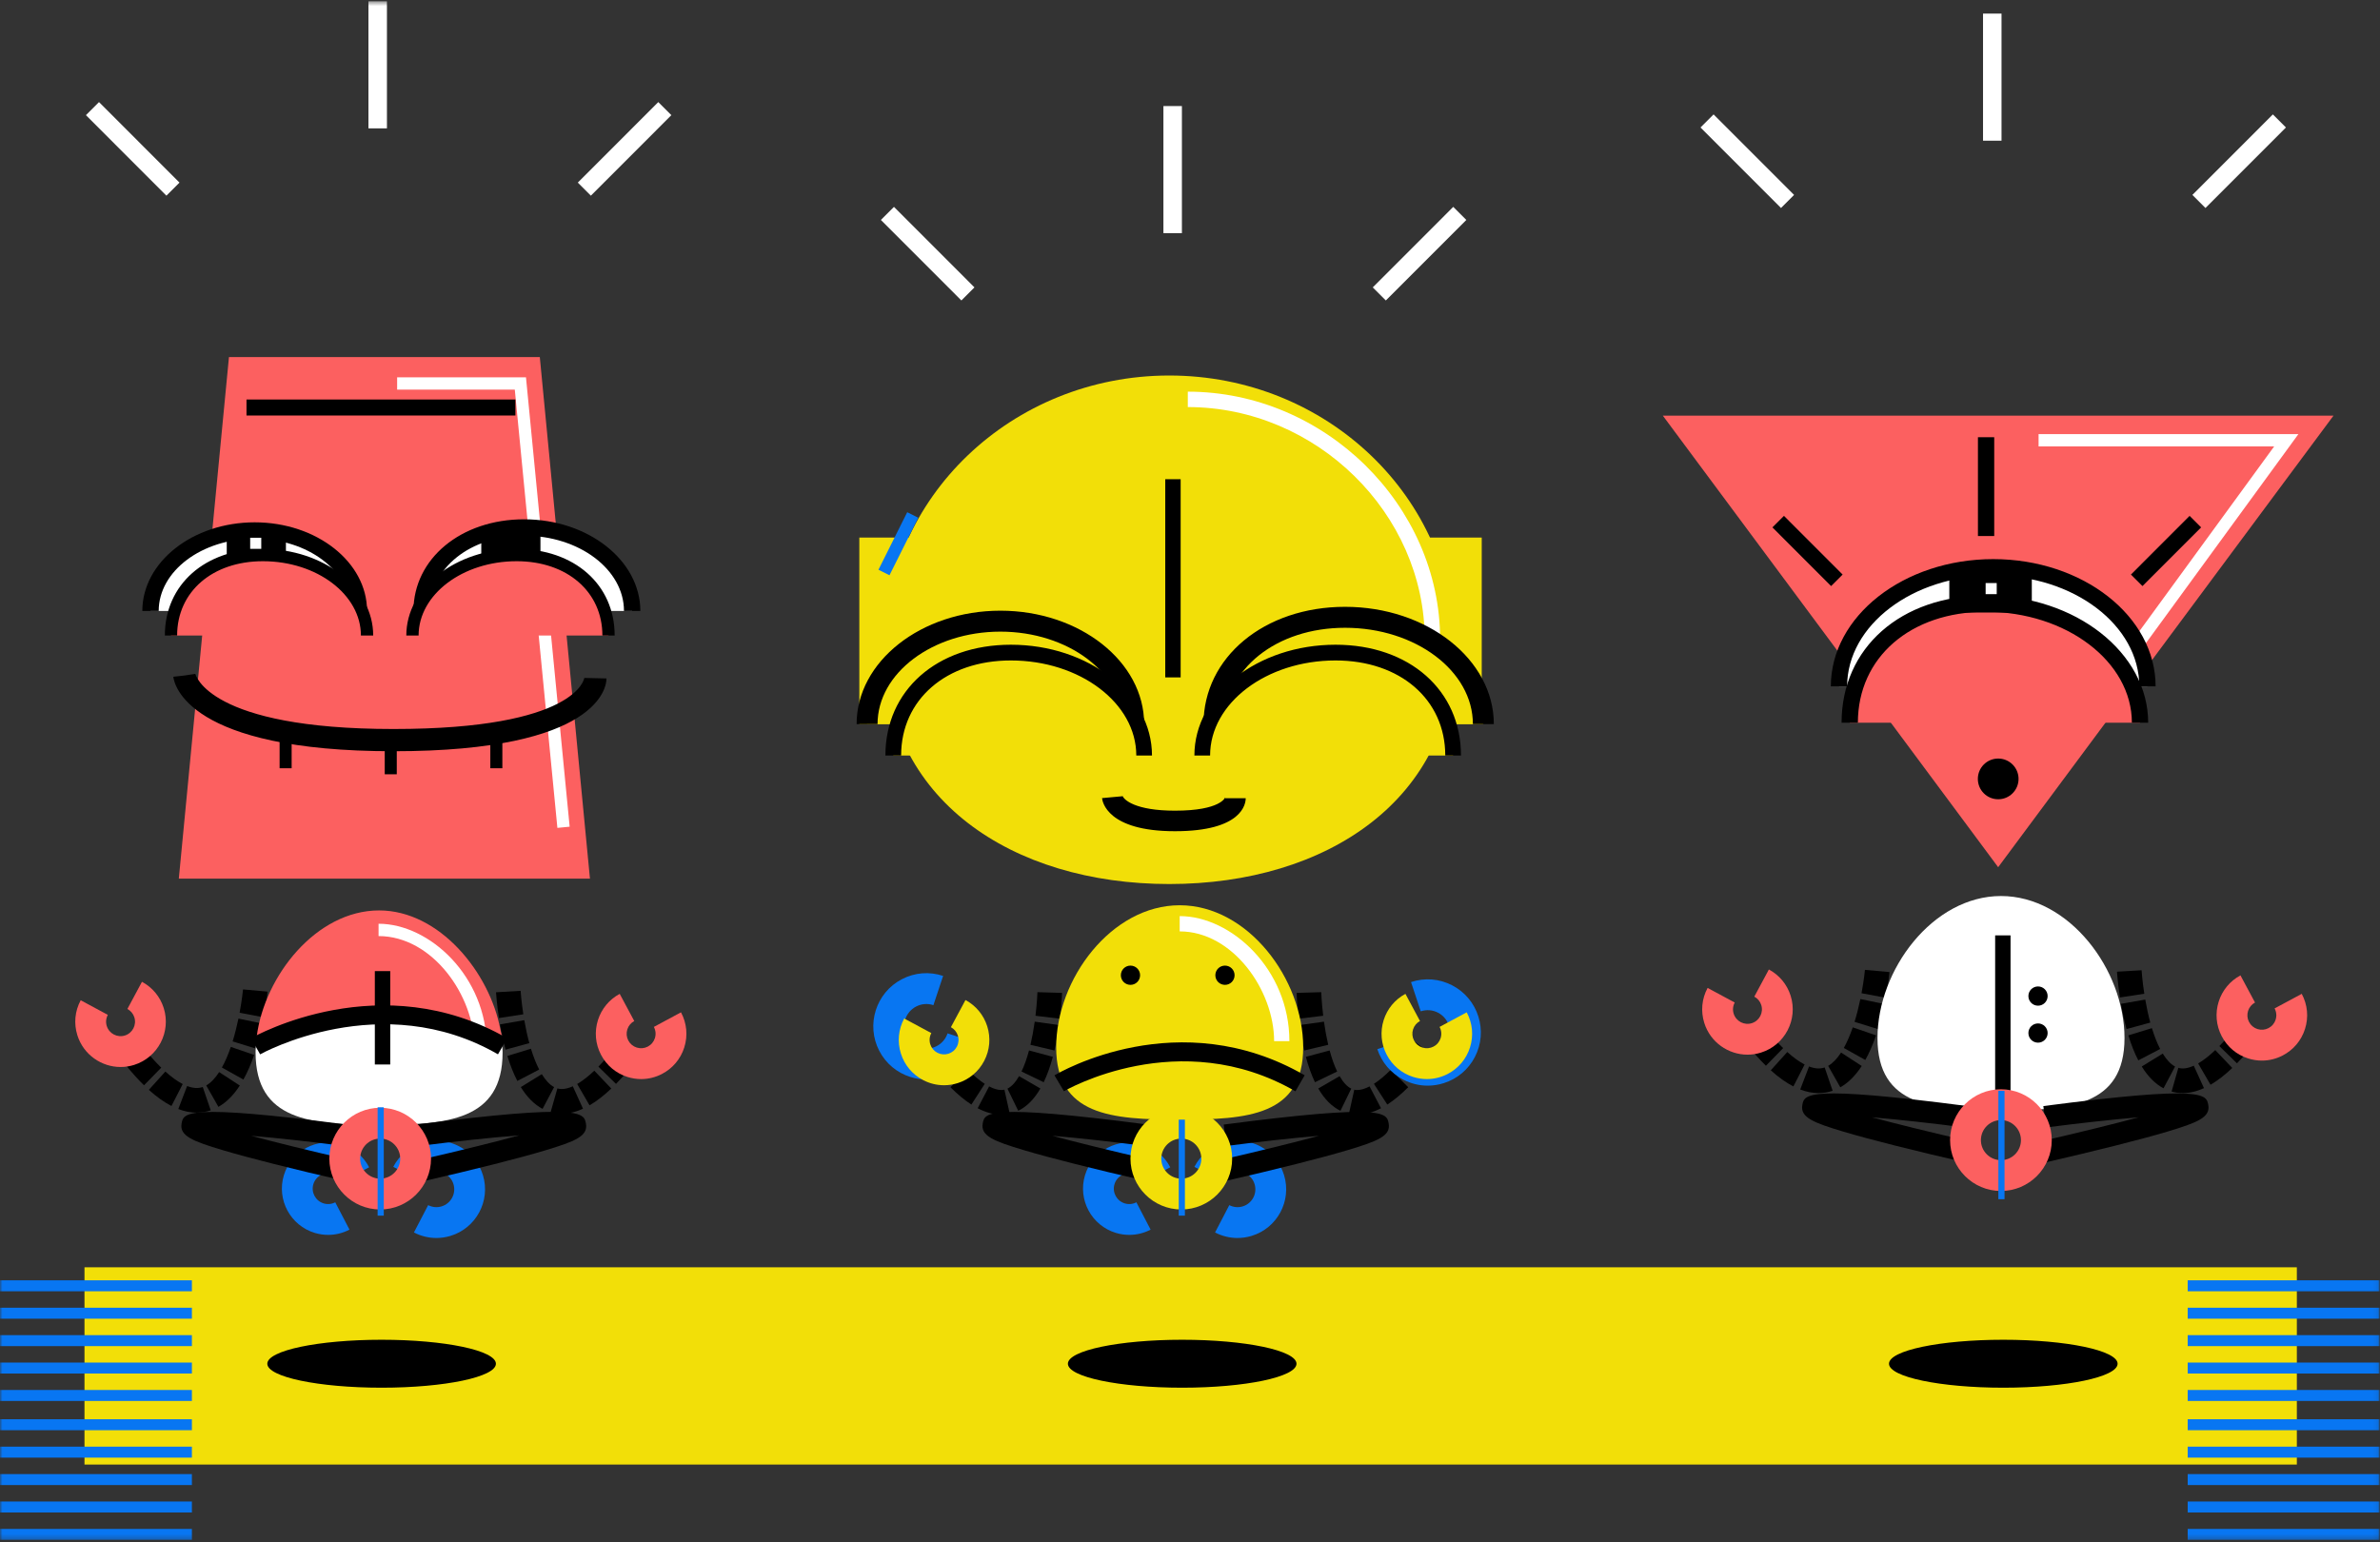 <?xml version="1.0" encoding="UTF-8" standalone="no"?>
<svg width="486px" height="315px" viewBox="0 0 486 315" version="1.1" xmlns="http://www.w3.org/2000/svg" xmlns:xlink="http://www.w3.org/1999/xlink">
    <rect x="0" y="0" width="486" height="315" fill="#333333" stroke="none"/>
    <!-- Generator: Sketch 40 (33762) - http://www.bohemiancoding.com/sketch -->
    <title>Page 1</title>
    <desc>Created with Sketch.</desc>
    <defs>
        <polygon id="path-1" points="0 314.741 485.918 314.741 485.918 0.501 0 0.501"></polygon>
    </defs>
    <g id="Page-1" stroke="none" stroke-width="1" fill="none" fill-rule="evenodd">
        <g id="Artboard" transform="translate(-113, -562)">
            <g id="Page-1" transform="translate(113, 561)">
                <polygon id="Fill-1" fill="#F2DF08" points="17.254 300.111 469.019 300.111 469.019 259.824 17.254 259.824"></polygon>
                <g id="Group-129" transform="translate(0, 0.758)">
                    <path d="M53.874,208.011 L48.926,207.083 C49.441,204.341 49.626,202.333 49.627,202.313 L54.64,202.764 C54.633,202.854 54.435,205.016 53.874,208.011 L53.874,208.011 Z M52.315,214.417 L47.504,212.931 C47.948,211.495 48.347,209.928 48.692,208.272 L53.62,209.297 C53.243,211.108 52.804,212.831 52.315,214.417 L52.315,214.417 Z M25.024,216.934 C24.689,216.506 24.349,216.062 24.006,215.602 L28.034,212.583 C28.356,213.014 28.673,213.429 28.987,213.83 L25.024,216.934 L25.024,216.934 Z M49.709,220.719 L45.312,218.266 C45.971,217.084 46.585,215.668 47.138,214.055 L51.899,215.689 C51.25,217.584 50.513,219.276 49.709,220.719 L49.709,220.719 Z M29.408,221.896 C28.252,220.765 27.052,219.441 25.841,217.956 L29.74,214.772 C30.831,216.111 31.904,217.295 32.925,218.294 L29.408,221.896 L29.408,221.896 Z M35.013,226.12 C33.523,225.354 31.97,224.246 30.396,222.826 L33.767,219.087 C35.018,220.215 36.21,221.074 37.311,221.639 L35.013,226.12 L35.013,226.12 Z M44.602,226.301 L42.114,221.922 C43.029,221.403 43.916,220.487 44.752,219.2 L48.971,221.944 C47.694,223.913 46.223,225.379 44.602,226.301 L44.602,226.301 Z M40.176,227.483 C38.954,227.483 37.687,227.235 36.41,226.745 L38.209,222.043 C39.409,222.503 40.451,222.572 41.404,222.244 L43.034,227.01 C42.117,227.322 41.157,227.482 40.176,227.483 L40.176,227.483 Z" id="Fill-2" fill="#000000"></path>
                    <path d="M101.888,208.16 C101.428,205.157 101.294,202.989 101.289,202.899 L106.314,202.599 C106.315,202.619 106.44,204.64 106.863,207.396 L101.888,208.16 Z M103.235,214.613 C102.803,213.025 102.421,211.289 102.101,209.456 L107.06,208.591 C107.352,210.27 107.7,211.851 108.092,213.288 L103.235,214.613 Z M130.074,216.603 L126.081,213.538 L126.644,212.794 L130.674,215.812 L130.074,216.603 Z M105.641,221.008 C104.883,219.552 104.199,217.834 103.607,215.9 L108.42,214.426 C108.923,216.066 109.489,217.498 110.105,218.68 L105.641,221.008 Z M125.789,221.608 L122.191,218.088 C123.197,217.06 124.254,215.85 125.335,214.493 L129.272,217.631 C128.085,219.121 126.914,220.459 125.789,221.608 L125.789,221.608 Z M120.389,225.987 L117.86,221.632 C118.945,221.001 120.121,220.086 121.358,218.909 L124.828,222.558 C123.306,224.005 121.813,225.159 120.389,225.987 L120.389,225.987 Z M110.794,226.712 C109.114,225.821 107.619,224.324 106.351,222.262 L110.637,219.622 C111.43,220.91 112.275,221.798 113.151,222.263 L110.794,226.712 Z M114.713,227.693 C113.94,227.693 113.174,227.587 112.439,227.377 L113.819,222.534 C114.109,222.617 114.402,222.657 114.715,222.657 L114.72,222.657 C115.394,222.657 116.15,222.468 116.969,222.096 L119.052,226.681 C117.573,227.353 116.117,227.693 114.723,227.693 L114.713,227.693 Z" id="Fill-4" fill="#000000"></path>
                    <path d="M102.181,210.511 C99.985,198.815 89.739,186.182 77.41,186.182 C64.58,186.182 54.009,199.554 52.42,211.957 C68.077,208.169 86.85,207.418 102.588,212.091 C103.287,212.298 102.629,213.035 102.181,210.511" id="Fill-6" fill="#FC6060"></path>
                    <path d="M52.42,211.958 C52.284,213.019 52.19,214.093 52.19,215.191 C52.19,229.126 63.481,229.963 77.41,229.963 C91.34,229.963 102.631,229.126 102.631,215.191 C102.631,213.589 102.465,213.215 102.181,211.697 C85.794,206.092 68.772,208.001 52.42,211.958" id="Fill-8" fill="#FFFFFF"></path>
                    <path d="M99.404,214.134 L96.887,214.134 C96.887,203.63 88.332,191.42 77.304,191.42 L77.304,188.902 C87.736,188.902 99.404,199.692 99.404,214.134" id="Fill-10" fill="#FFFFFF"></path>
                    <mask id="mask-2" fill="white">
                        <use xlink:href="#path-1"></use>
                    </mask>
                    <g id="Clip-13"></g>
                    <polygon id="Fill-12" fill="#F2DF08" mask="url(#mask-2)" points="284.955 148.115 302.573 148.115 302.573 110.031 284.955 110.031"></polygon>
                    <path d="M297.018,132.685 C297.018,163.475 270.942,180.791 238.776,180.791 C206.611,180.791 180.535,163.475 180.535,132.685 C180.535,101.895 206.611,76.934 238.776,76.934 C270.942,76.934 297.018,101.895 297.018,132.685" id="Fill-14" fill="#F2DF08" mask="url(#mask-2)"></path>
                    <path d="M294.079,130.882 L290.933,130.882 C290.933,105.133 268.778,83.379 242.552,83.379 L242.552,80.232 C270.482,80.232 294.079,103.427 294.079,130.882" id="Fill-15" fill="#FFFFFF" mask="url(#mask-2)"></path>
                    <polygon id="Fill-16" fill="#F2DF08" mask="url(#mask-2)" points="175.475 148.115 193.092 148.115 193.092 110.031 175.475 110.031"></polygon>
                    <polygon id="Fill-17" fill="#FC6060" mask="url(#mask-2)" points="120.468 179.681 36.516 179.681 46.755 73.166 110.229 73.166"></polygon>
                    <polygon id="Fill-18" fill="#FFFFFF" mask="url(#mask-2)" points="113.82 169.324 105.122 79.815 81.095 79.815 81.095 77.297 107.405 77.297 116.324 169.081"></polygon>
                    <path d="M385.072,204.019 L380.124,203.091 C380.639,200.349 380.824,198.341 380.825,198.32 L385.839,198.772 C385.831,198.862 385.634,201.023 385.072,204.019 L385.072,204.019 Z M383.511,210.427 L378.702,208.936 C379.146,207.505 379.545,205.937 379.89,204.28 L384.818,205.304 C384.442,207.118 384.001,208.842 383.511,210.427 L383.511,210.427 Z M356.224,212.942 C355.888,212.515 355.548,212.071 355.204,211.61 L359.232,208.591 C359.554,209.022 359.872,209.435 360.184,209.835 L356.224,212.942 Z M380.903,216.725 L376.509,214.272 C377.166,213.093 377.781,211.677 378.335,210.062 L383.097,211.698 C382.443,213.594 381.706,215.286 380.903,216.725 L380.903,216.725 Z M360.605,217.902 C359.451,216.773 358.252,215.449 357.04,213.964 L360.937,210.779 C362.031,212.119 363.103,213.303 364.125,214.302 L360.605,217.902 Z M366.211,222.127 C364.723,221.363 363.171,220.255 361.596,218.835 L364.964,215.095 C366.218,216.223 367.409,217.082 368.509,217.647 L366.211,222.127 Z M375.798,222.308 L373.313,217.929 C374.227,217.409 375.115,216.494 375.95,215.207 L380.17,217.95 C378.891,219.921 377.42,221.386 375.798,222.308 L375.798,222.308 Z M371.371,223.491 C370.151,223.491 368.884,223.243 367.607,222.753 L369.406,218.051 C370.604,218.509 371.643,218.581 372.602,218.252 L374.231,223.018 C373.311,223.331 372.35,223.491 371.371,223.491 L371.371,223.491 Z" id="Fill-19" fill="#000000" mask="url(#mask-2)"></path>
                    <path d="M432.893,203.958 C432.432,200.955 432.299,198.787 432.294,198.697 L437.318,198.397 C437.32,198.417 437.444,200.438 437.867,203.194 L432.893,203.958 Z M434.239,210.411 C433.807,208.822 433.425,207.086 433.105,205.253 L438.065,204.388 C438.357,206.068 438.704,207.649 439.096,209.085 L434.239,210.411 Z M461.078,212.4 L457.085,209.336 L457.646,208.592 L461.677,211.61 L461.078,212.4 Z M436.645,216.805 C435.888,215.35 435.203,213.632 434.612,211.698 L439.424,210.224 C439.927,211.864 440.493,213.295 441.109,214.478 L436.645,216.805 Z M456.792,217.406 L453.194,213.886 C454.2,212.857 455.257,211.647 456.338,210.29 L460.275,213.429 C459.087,214.918 457.917,216.257 456.792,217.406 L456.792,217.406 Z M451.394,221.785 L448.864,217.43 C449.949,216.799 451.125,215.884 452.362,214.707 L455.832,218.355 C454.31,219.803 452.817,220.956 451.394,221.785 L451.394,221.785 Z M441.794,222.51 C440.114,221.618 438.621,220.12 437.352,218.059 L441.638,215.419 C442.431,216.707 443.277,217.596 444.154,218.062 L441.794,222.51 Z M445.726,223.491 C444.948,223.491 444.18,223.385 443.444,223.176 L444.821,218.331 C445.733,218.591 446.766,218.442 447.971,217.893 L450.056,222.478 C448.577,223.151 447.121,223.491 445.726,223.491 L445.726,223.491 Z" id="Fill-20" fill="#000000" mask="url(#mask-2)"></path>
                    <path d="M433.829,212.248 C433.829,226.183 422.537,227.02 408.608,227.02 C394.679,227.02 383.387,226.183 383.387,212.248 C383.387,198.312 394.679,183.239 408.608,183.239 C422.537,183.239 433.829,198.312 433.829,212.248" id="Fill-21" fill="#FFFFFF" mask="url(#mask-2)"></path>
                    <polygon id="Fill-22" fill="#FC6060" mask="url(#mask-2)" points="476.51 85.124 408.029 177.355 339.548 85.124"></polygon>
                    <polygon id="Fill-23" fill="#FFFFFF" mask="url(#mask-2)" points="431.938 140.177 429.905 138.692 464.384 91.422 416.281 91.422 416.281 88.904 469.337 88.904"></polygon>
                    <path d="M239.925,170.004 C226.056,170.004 225.105,163.933 225.041,163.241 L229.216,162.86 C229.216,162.86 229.22,162.804 229.195,162.708 C229.424,163.571 231.802,165.81 239.925,165.81 C249.283,165.81 250.191,163.102 250.199,163.073 C250.199,163.075 250.184,163.134 250.184,163.271 L254.377,163.271 C254.377,164.395 253.681,170.004 239.925,170.004" id="Fill-24" fill="#000000" mask="url(#mask-2)"></path>
                    <path d="M101.266,278.761 C101.266,281.465 90.817,283.657 77.926,283.657 C65.035,283.657 54.585,281.465 54.585,278.761 C54.585,276.057 65.035,273.865 77.926,273.865 C90.817,273.865 101.266,276.057 101.266,278.761" id="Fill-25" fill="#000000" mask="url(#mask-2)"></path>
                    <path d="M264.746,278.761 C264.746,281.465 254.296,283.657 241.405,283.657 C228.514,283.657 218.065,281.465 218.065,278.761 C218.065,276.057 228.514,273.865 241.405,273.865 C254.296,273.865 264.746,276.057 264.746,278.761" id="Fill-26" fill="#000000" mask="url(#mask-2)"></path>
                    <path d="M432.417,278.761 C432.417,281.465 421.968,283.657 409.077,283.657 C396.186,283.657 385.736,281.465 385.736,278.761 C385.736,276.057 396.186,273.865 409.077,273.865 C421.968,273.865 432.417,276.057 432.417,278.761" id="Fill-27" fill="#000000" mask="url(#mask-2)"></path>
                    <path d="M177.059,148.124 C177.059,136.515 189.246,127.103 204.279,127.103 C219.311,127.103 231.498,136.515 231.498,148.124" id="Fill-28" fill="#F2DF08" mask="url(#mask-2)"></path>
                    <path d="M233.636,148.124 L229.36,148.124 C229.36,137.713 218.107,129.244 204.278,129.244 C190.45,129.244 179.197,137.713 179.197,148.124 L174.921,148.124 C174.921,135.354 188.09,124.965 204.278,124.965 C220.466,124.965 233.636,135.354 233.636,148.124" id="Fill-29" fill="#000000" mask="url(#mask-2)"></path>
                    <path d="M247.9,148.124 C247.9,136.08 259.07,126.317 274.665,126.317 C290.26,126.317 302.904,136.08 302.904,148.124" id="Fill-30" fill="#F2DF08" mask="url(#mask-2)"></path>
                    <path d="M305.042,148.124 L300.766,148.124 C300.766,137.28 289.057,128.456 274.665,128.456 C260.626,128.456 250.039,136.912 250.039,148.124 L245.763,148.124 C245.763,134.472 258.188,124.176 274.665,124.176 C291.415,124.176 305.042,134.919 305.042,148.124" id="Fill-31" fill="#000000" mask="url(#mask-2)"></path>
                    <path d="M245.5,154.544 C245.5,142.935 257.686,133.523 272.719,133.523 C287.752,133.523 296.729,142.935 296.729,154.544" id="Fill-32" fill="#F2DF08" mask="url(#mask-2)"></path>
                    <path d="M298.334,154.543 L295.126,154.543 C295.126,143.112 285.912,135.128 272.719,135.128 C258.595,135.128 247.104,143.837 247.104,154.543 L243.897,154.543 C243.897,142.067 256.827,131.917 272.719,131.917 C287.801,131.917 298.334,141.221 298.334,154.543" id="Fill-33" fill="#000000" mask="url(#mask-2)"></path>
                    <path d="M182.406,154.544 C182.406,142.935 191.385,133.523 206.417,133.523 C221.449,133.523 233.636,142.935 233.636,154.544" id="Fill-34" fill="#F2DF08" mask="url(#mask-2)"></path>
                    <path d="M235.239,154.543 L232.032,154.543 C232.032,143.837 220.54,135.128 206.417,135.128 C193.224,135.128 184.01,143.112 184.01,154.543 L180.802,154.543 C180.802,141.221 191.335,131.917 206.417,131.917 C222.31,131.917 235.239,142.067 235.239,154.543" id="Fill-35" fill="#000000" mask="url(#mask-2)"></path>
                    <path d="M30.736,125.018 C30.736,115.945 40.26,108.59 52.008,108.59 C63.757,108.59 73.281,115.945 73.281,125.018" id="Fill-36" fill="#FFFFFF" mask="url(#mask-2)"></path>
                    <path d="M74.952,125.018 L71.61,125.018 C71.61,116.881 62.816,110.262 52.009,110.262 C41.201,110.262 32.407,116.881 32.407,125.018 L29.065,125.018 C29.065,115.037 39.357,106.918 52.009,106.918 C64.66,106.918 74.952,115.037 74.952,125.018" id="Fill-37" fill="#000000" mask="url(#mask-2)"></path>
                    <path d="M86.1,125.018 C86.1,115.605 94.83,107.974 107.019,107.974 C119.206,107.974 129.087,115.605 129.087,125.018" id="Fill-38" fill="#FFFFFF" mask="url(#mask-2)"></path>
                    <path d="M130.759,125.018 L127.417,125.018 C127.417,116.543 118.266,109.647 107.018,109.647 C96.046,109.647 87.772,116.256 87.772,125.018 L84.43,125.018 C84.43,114.348 94.14,106.302 107.018,106.302 C120.109,106.302 130.759,114.698 130.759,125.018" id="Fill-39" fill="#000000" mask="url(#mask-2)"></path>
                    <path d="M34.915,130.035 C34.915,120.961 41.932,113.606 53.68,113.606 C65.429,113.606 74.952,120.961 74.952,130.035" id="Fill-40" fill="#FC6060" mask="url(#mask-2)"></path>
                    <path d="M76.206,130.035 L73.699,130.035 C73.699,121.668 64.718,114.86 53.68,114.86 C43.369,114.86 36.17,121.101 36.17,130.035 L33.662,130.035 C33.662,119.623 41.893,112.353 53.68,112.353 C66.101,112.353 76.206,120.284 76.206,130.035" id="Fill-41" fill="#000000" mask="url(#mask-2)"></path>
                    <path d="M84.225,130.035 C84.225,120.961 93.748,113.606 105.497,113.606 C117.245,113.606 124.262,120.961 124.262,130.035" id="Fill-42" fill="#FC6060" mask="url(#mask-2)"></path>
                    <path d="M125.515,130.035 L123.009,130.035 C123.009,121.101 115.808,114.86 105.498,114.86 C94.458,114.86 85.478,121.668 85.478,130.035 L82.97,130.035 C82.97,120.284 93.076,112.353 105.498,112.353 C117.284,112.353 125.515,119.623 125.515,130.035" id="Fill-43" fill="#000000" mask="url(#mask-2)"></path>
                    <path d="M216.444,208.297 L211.447,207.694 C211.781,204.928 211.844,202.897 211.845,202.877 L216.876,203.025 C216.874,203.115 216.807,205.287 216.444,208.297 L216.444,208.297 Z M215.318,214.787 L210.42,213.628 C210.762,212.184 211.055,210.593 211.291,208.9 L216.276,209.596 C216.018,211.445 215.696,213.192 215.318,214.787 L215.318,214.787 Z M188.943,216.274 L188.755,216.023 L192.771,212.988 L192.925,213.193 L188.943,216.274 Z M213.127,221.267 L208.595,219.079 C209.167,217.889 209.684,216.443 210.13,214.78 L214.992,216.084 C214.465,218.052 213.837,219.795 213.127,221.267 L213.127,221.267 Z M193.151,221.326 C192.05,220.154 190.903,218.804 189.741,217.314 L193.714,214.219 C194.779,215.588 195.823,216.818 196.818,217.877 L193.151,221.326 Z M198.361,225.829 C196.992,224.947 195.553,223.755 194.083,222.287 L197.64,218.723 C198.858,219.94 200.019,220.907 201.089,221.598 L198.361,225.829 Z M207.924,227.104 L205.72,222.576 C206.553,222.17 207.353,221.312 208.095,220.027 L212.453,222.549 C211.199,224.717 209.676,226.25 207.924,227.104 L207.924,227.104 Z M204.488,227.895 L204.476,227.895 C202.933,227.895 201.305,227.452 199.641,226.58 L201.979,222.121 C202.914,222.61 203.755,222.86 204.48,222.86 C204.682,222.86 204.904,222.838 205.103,222.793 L206.194,227.709 C205.639,227.832 205.065,227.895 204.488,227.895 L204.488,227.895 Z" id="Fill-44" fill="#000000" mask="url(#mask-2)"></path>
                    <path d="M265.202,208.297 C264.84,205.287 264.773,203.115 264.771,203.025 L269.802,202.877 C269.803,202.897 269.866,204.928 270.2,207.694 L265.202,208.297 Z M266.329,214.787 C265.951,213.192 265.629,211.445 265.371,209.596 L270.356,208.9 C270.592,210.593 270.885,212.184 271.226,213.628 L266.329,214.787 Z M292.758,216.201 L290.688,214.768 L288.722,213.193 L288.875,212.988 L292.892,216.023 L292.758,216.201 Z M268.52,221.267 C267.81,219.795 267.182,218.052 266.655,216.084 L271.517,214.78 C271.963,216.443 272.48,217.889 273.052,219.079 L268.52,221.267 Z M288.495,221.326 L284.828,217.877 C285.824,216.818 286.868,215.588 287.933,214.219 L291.906,217.314 C290.744,218.804 289.597,220.154 288.495,221.326 L288.495,221.326 Z M283.286,225.829 L280.557,221.598 C281.628,220.907 282.789,219.94 284.007,218.723 L287.564,222.287 C286.094,223.755 284.655,224.947 283.286,225.829 L283.286,225.829 Z M273.723,227.104 C271.971,226.25 270.447,224.717 269.194,222.549 L273.552,220.027 C274.294,221.312 275.093,222.17 275.927,222.576 L273.723,227.104 Z M277.155,227.895 C276.582,227.895 276.008,227.832 275.453,227.709 L276.544,222.793 C276.743,222.838 276.911,222.872 277.164,222.86 C277.892,222.86 278.733,222.61 279.668,222.121 L282.006,226.58 C280.342,227.452 278.714,227.895 277.167,227.895 L277.155,227.895 Z" id="Fill-45" fill="#000000" mask="url(#mask-2)"></path>
                    <path d="M266.116,214.134 C266.116,228.07 254.824,228.907 240.895,228.907 C226.966,228.907 215.674,228.07 215.674,214.134 C215.674,200.199 226.966,185.125 240.895,185.125 C254.824,185.125 266.116,200.199 266.116,214.134" id="Fill-46" fill="#F2DF08" mask="url(#mask-2)"></path>
                    <path d="M252.697,253.081 C251.118,253.081 249.552,252.7 248.117,251.953 L251.025,246.37 C251.87,246.812 252.842,246.903 253.754,246.628 C255.677,246.052 256.772,244.016 256.194,242.092 C255.617,240.169 253.578,239.073 251.66,239.651 C250.71,239.937 249.935,240.579 249.476,241.46 L243.895,238.553 C245.144,236.153 247.26,234.4 249.851,233.622 C255.096,232.05 260.645,235.035 262.221,240.282 C263.795,245.531 260.809,251.081 255.562,252.658 C254.62,252.941 253.657,253.081 252.697,253.081" id="Fill-47" fill="#0876F2" mask="url(#mask-2)"></path>
                    <path d="M230.605,252.447 C229.693,252.447 228.777,252.315 227.881,252.046 C222.895,250.548 220.056,245.271 221.552,240.283 C223.05,235.294 228.326,232.458 233.309,233.952 C235.773,234.691 237.785,236.357 238.971,238.64 L233.39,241.545 C232.994,240.783 232.323,240.227 231.501,239.981 C229.848,239.485 228.078,240.428 227.579,242.093 C227.079,243.757 228.027,245.517 229.689,246.017 C230.479,246.255 231.317,246.177 232.051,245.793 L234.959,251.375 C233.594,252.086 232.105,252.447 230.605,252.447" id="Fill-48" fill="#0876F2" mask="url(#mask-2)"></path>
                    <path d="M234.636,241.587 C223.075,238.921 214.48,236.755 209.088,235.146 C202.889,233.298 200.22,232.222 200.674,229.699 C201.068,227.508 201.41,225.615 234.359,229.915 L233.789,234.285 C227.327,233.441 220.439,232.679 214.883,232.206 C219.497,233.45 226.119,235.102 235.624,237.292 L234.636,241.587 Z" id="Fill-49" fill="#000000" mask="url(#mask-2)"></path>
                    <path d="M249.608,241.587 L248.62,237.292 C258.124,235.102 264.746,233.45 269.361,232.207 C263.805,232.679 256.918,233.441 250.456,234.285 L249.886,229.915 C282.838,225.615 283.175,227.508 283.569,229.699 C284.025,232.222 281.356,233.298 275.157,235.146 C269.765,236.755 261.169,238.921 249.608,241.587" id="Fill-50" fill="#000000" mask="url(#mask-2)"></path>
                    <path d="M412.192,159.32 C412.192,161.617 410.33,163.479 408.035,163.479 C405.739,163.479 403.879,161.617 403.879,159.32 C403.879,157.024 405.739,155.162 408.035,155.162 C410.33,155.162 412.192,157.024 412.192,159.32" id="Fill-51" fill="#000000" mask="url(#mask-2)"></path>
                    <path d="M232.81,199.417 C232.81,200.503 231.93,201.383 230.845,201.383 C229.759,201.383 228.88,200.503 228.88,199.417 C228.88,198.332 229.759,197.452 230.845,197.452 C231.93,197.452 232.81,198.332 232.81,199.417" id="Fill-52" fill="#000000" mask="url(#mask-2)"></path>
                    <path d="M418.131,203.671 C418.131,204.757 417.251,205.637 416.167,205.637 C415.081,205.637 414.201,204.757 414.201,203.671 C414.201,202.586 415.081,201.706 416.167,201.706 C417.251,201.706 418.131,202.586 418.131,203.671" id="Fill-53" fill="#000000" mask="url(#mask-2)"></path>
                    <path d="M418.131,211.225 C418.131,212.31 417.251,213.19 416.167,213.19 C415.081,213.19 414.201,212.31 414.201,211.225 C414.201,210.14 415.081,209.26 416.167,209.26 C417.251,209.26 418.131,210.14 418.131,211.225" id="Fill-54" fill="#000000" mask="url(#mask-2)"></path>
                    <path d="M252.105,199.417 C252.105,200.503 251.226,201.383 250.141,201.383 C249.055,201.383 248.175,200.503 248.175,199.417 C248.175,198.332 249.055,197.452 250.141,197.452 C251.226,197.452 252.105,198.332 252.105,199.417" id="Fill-55" fill="#000000" mask="url(#mask-2)"></path>
                    <polygon id="Fill-56" fill="#000000" mask="url(#mask-2)" points="237.948 138.588 241.091 138.588 241.091 98.115 237.948 98.115"></polygon>
                    <polygon id="Fill-57" fill="#000000" mask="url(#mask-2)" points="407.413 223.815 410.556 223.815 410.556 191.278 407.413 191.278"></polygon>
                    <polygon id="Fill-58" fill="#000000" mask="url(#mask-2)" points="76.543 217.646 79.687 217.646 79.687 198.575 76.543 198.575"></polygon>
                    <polygon id="Fill-59" fill="#FFFFFF" mask="url(#mask-2)" points="237.572 47.861 241.347 47.861 241.347 21.903 237.572 21.903"></polygon>
                    <polygon id="Fill-60" fill="#FFFFFF" mask="url(#mask-2)" points="196.316 61.606 179.88 45.163 182.551 42.493 198.985 58.936"></polygon>
                    <polygon id="Fill-61" fill="#FFFFFF" mask="url(#mask-2)" points="282.991 61.606 280.322 58.936 296.756 42.493 299.427 45.163"></polygon>
                    <polygon id="Fill-62" fill="#FFFFFF" mask="url(#mask-2)" points="404.939 28.976 408.714 28.976 408.714 3.019 404.939 3.019"></polygon>
                    <polygon id="Fill-63" fill="#FFFFFF" mask="url(#mask-2)" points="363.683 42.722 347.247 26.278 349.918 23.608 366.352 40.052"></polygon>
                    <polygon id="Fill-64" fill="#FFFFFF" mask="url(#mask-2)" points="450.358 42.722 447.689 40.052 464.123 23.608 466.794 26.278"></polygon>
                    <polygon id="Fill-65" fill="#FFFFFF" mask="url(#mask-2)" points="75.238 26.458 79.014 26.458 79.014 0.501 75.238 0.501"></polygon>
                    <polygon id="Fill-66" fill="#FFFFFF" mask="url(#mask-2)" points="33.983 40.204 17.547 23.761 20.217 21.09 36.652 37.534"></polygon>
                    <polygon id="Fill-67" fill="#FFFFFF" mask="url(#mask-2)" points="120.657 40.204 117.988 37.534 134.423 21.09 137.093 23.761"></polygon>
                    <polygon id="Fill-68" fill="#000000" mask="url(#mask-2)" points="46.304 114.727 58.386 114.727 58.386 107.928 46.304 107.928"></polygon>
                    <polygon id="Fill-69" fill="#000000" mask="url(#mask-2)" points="98.278 114.727 110.36 114.727 110.36 107.928 98.278 107.928"></polygon>
                    <path d="M375.524,140.421 C375.524,126.988 389.625,116.098 407.019,116.098 C424.414,116.098 438.515,126.988 438.515,140.421" id="Fill-70" fill="#FFFFFF" mask="url(#mask-2)"></path>
                    <path d="M440.179,140.421 L436.85,140.421 C436.85,127.927 423.469,117.762 407.019,117.762 C390.57,117.762 377.187,127.927 377.187,140.421 L373.86,140.421 C373.86,126.092 388.735,114.432 407.019,114.432 C425.303,114.432 440.179,126.092 440.179,140.421" id="Fill-71" fill="#000000" mask="url(#mask-2)"></path>
                    <path d="M377.718,147.849 C377.718,134.416 388.107,123.526 405.5,123.526 C422.895,123.526 436.997,134.416 436.997,147.849" id="Fill-72" fill="#FC6060" mask="url(#mask-2)"></path>
                    <path d="M438.661,147.849 L435.333,147.849 C435.333,135.355 421.951,125.19 405.501,125.19 C390.122,125.19 379.382,134.508 379.382,147.849 L376.053,147.849 C376.053,132.548 388.163,121.86 405.501,121.86 C423.786,121.86 438.661,133.519 438.661,147.849" id="Fill-73" fill="#000000" mask="url(#mask-2)"></path>
                    <polygon id="Fill-74" fill="#000000" mask="url(#mask-2)" points="403.898 109.715 407.224 109.715 407.224 89.536 403.898 89.536"></polygon>
                    <polygon id="Fill-75" fill="#000000" mask="url(#mask-2)" points="373.913 119.937 361.933 107.952 364.286 105.6 376.265 117.585"></polygon>
                    <polygon id="Fill-76" fill="#000000" mask="url(#mask-2)" points="437.495 119.937 435.143 117.585 447.122 105.6 449.475 107.952"></polygon>
                    <polygon id="Fill-77" fill="#000000" mask="url(#mask-2)" points="398.053 125.341 414.899 125.341 414.899 116.929 398.053 116.929"></polygon>
                    <path d="M291.537,221.968 C289.819,221.968 288.115,221.555 286.547,220.739 C284.024,219.428 282.143,217.219 281.252,214.518 L287.227,212.545 C287.6,213.677 288.389,214.603 289.449,215.155 C290.53,215.717 291.766,215.823 292.922,215.457 C294.08,215.09 295.027,214.293 295.589,213.213 C296.748,210.985 295.877,208.228 293.65,207.071 C292.551,206.498 291.294,206.397 290.116,206.789 L288.135,200.814 C290.936,199.883 293.926,200.121 296.55,201.485 C301.857,204.244 303.931,210.809 301.171,216.116 C299.837,218.688 297.58,220.584 294.816,221.458 C293.74,221.799 292.635,221.968 291.537,221.968" id="Fill-78" fill="#0876F2" mask="url(#mask-2)"></path>
                    <path d="M189.184,220.709 C188.085,220.709 186.981,220.54 185.904,220.199 C183.141,219.326 180.883,217.43 179.548,214.857 C176.79,209.55 178.864,202.985 184.169,200.226 C186.791,198.862 189.78,198.623 192.585,199.555 L190.604,205.53 C189.428,205.138 188.172,205.239 187.07,205.812 C184.843,206.969 183.973,209.726 185.13,211.954 C185.693,213.034 186.64,213.831 187.798,214.198 C188.958,214.565 190.193,214.457 191.27,213.896 C192.331,213.344 193.12,212.418 193.494,211.286 L199.469,213.259 C198.578,215.96 196.696,218.169 194.172,219.48 C192.605,220.296 190.9,220.709 189.184,220.709" id="Fill-79" fill="#0876F2" mask="url(#mask-2)"></path>
                    <path d="M53.123,215.574 L51.258,212.29 C52.334,211.678 77.912,197.486 103.573,212.295 L101.688,215.567 C77.873,201.825 53.367,215.435 53.123,215.574" id="Fill-80" fill="#000000" mask="url(#mask-2)"></path>
                    <path d="M264.531,223.121 C240.801,209.428 217.489,222.969 217.257,223.107 L215.323,219.864 C216.347,219.251 240.726,205.024 266.417,219.849 L264.531,223.121 Z" id="Fill-81" fill="#000000" mask="url(#mask-2)"></path>
                    <polygon id="Fill-82" fill="#0876F2" mask="url(#mask-2)" points="181.635 117.728 179.383 116.601 185.256 104.851 187.507 105.978"></polygon>
                    <path d="M80.351,153.669 C38.306,153.669 35.568,140.015 35.394,138.457 L39.905,137.954 L37.65,138.205 L39.894,137.869 C39.915,137.983 42.502,149.129 80.351,149.129 C117.831,149.129 119.304,138.803 119.314,138.699 L123.85,138.805 C123.85,140.327 122.629,153.669 80.351,153.669" id="Fill-83" fill="#000000" mask="url(#mask-2)"></path>
                    <polygon id="Fill-84" fill="#000000" mask="url(#mask-2)" points="78.564 158.375 81.022 158.375 81.022 151.399 78.564 151.399"></polygon>
                    <polygon id="Fill-85" fill="#000000" mask="url(#mask-2)" points="57.096 157.145 59.554 157.145 59.554 150.381 57.096 150.381"></polygon>
                    <polygon id="Fill-86" fill="#000000" mask="url(#mask-2)" points="100.124 157.145 102.582 157.145 102.582 151.611 100.124 151.611"></polygon>
                    <polygon id="Fill-87" fill="#000000" mask="url(#mask-2)" points="50.335 85.102 105.245 85.102 105.245 81.835 50.335 81.835"></polygon>
                    <path d="M263.296,212.875 L260.177,212.875 C260.177,202.511 251.754,190.463 240.894,190.463 L240.894,187.342 C251.47,187.342 263.296,198.261 263.296,212.875" id="Fill-88" fill="#FFFFFF" mask="url(#mask-2)"></path>
                    <path d="M192.77,221.884 C191.306,221.884 189.855,221.533 188.519,220.838 C186.327,219.7 184.711,217.775 183.966,215.42 C183.206,213.018 183.445,210.472 184.637,208.252 L190.179,211.231 C189.798,211.941 189.722,212.754 189.965,213.521 C190.202,214.275 190.718,214.888 191.419,215.252 C192.118,215.616 192.918,215.685 193.671,215.447 C194.422,215.209 195.037,214.693 195.401,213.993 C195.765,213.292 195.834,212.493 195.595,211.741 C195.362,211.002 194.857,210.394 194.175,210.028 L197.151,204.482 C199.287,205.627 200.865,207.532 201.595,209.843 C202.338,212.197 202.123,214.702 200.983,216.895 C199.846,219.087 197.923,220.705 195.568,221.45 C194.648,221.741 193.707,221.884 192.77,221.884" id="Fill-89" fill="#F2DF08" mask="url(#mask-2)"></path>
                    <path d="M24.626,218.158 C20.701,218.158 17.05,215.636 15.805,211.698 C15.046,209.294 15.284,206.748 16.478,204.527 L22.019,207.51 C21.637,208.218 21.561,209.032 21.805,209.798 C22.295,211.352 23.963,212.214 25.509,211.725 C27.063,211.234 27.925,209.571 27.435,208.017 C27.202,207.279 26.697,206.671 26.015,206.305 L28.99,200.758 C31.126,201.903 32.704,203.808 33.435,206.118 C34.971,210.983 32.267,216.19 27.407,217.727 C26.483,218.019 25.546,218.158 24.626,218.158" id="Fill-90" fill="#FC6060" mask="url(#mask-2)"></path>
                    <path d="M291.372,220.626 C290.434,220.626 289.493,220.482 288.573,220.191 C286.219,219.446 284.296,217.828 283.158,215.636 C282.018,213.443 281.803,210.938 282.547,208.582 C283.278,206.272 284.856,204.367 286.991,203.222 L289.965,208.77 C289.284,209.135 288.78,209.743 288.547,210.481 C288.308,211.234 288.377,212.033 288.741,212.734 C289.104,213.434 289.72,213.951 290.471,214.188 C291.225,214.426 292.024,214.357 292.722,213.993 C293.423,213.629 293.939,213.016 294.177,212.263 C294.42,211.496 294.343,210.682 293.963,209.972 L299.505,206.993 C300.697,209.213 300.936,211.759 300.176,214.161 C299.431,216.516 297.815,218.441 295.623,219.579 C294.286,220.274 292.835,220.626 291.372,220.626" id="Fill-91" fill="#F2DF08" mask="url(#mask-2)"></path>
                    <path d="M130.926,220.626 C129.989,220.626 129.047,220.482 128.128,220.191 C125.773,219.446 123.85,217.828 122.713,215.636 C121.573,213.443 121.357,210.938 122.101,208.582 C122.832,206.272 124.41,204.367 126.546,203.222 L129.519,208.77 C128.839,209.135 128.334,209.743 128.101,210.481 C127.862,211.234 127.931,212.033 128.295,212.734 C128.659,213.434 129.274,213.951 130.025,214.188 C130.779,214.426 131.578,214.357 132.276,213.993 C132.977,213.629 133.493,213.016 133.731,212.263 C133.974,211.496 133.897,210.682 133.517,209.972 L139.059,206.993 C140.251,209.213 140.49,211.759 139.73,214.161 C138.985,216.516 137.369,218.441 135.177,219.579 C133.841,220.274 132.39,220.626 130.926,220.626" id="Fill-92" fill="#FC6060" mask="url(#mask-2)"></path>
                    <path d="M241.227,232.78 C238.972,232.78 237.137,234.615 237.137,236.871 C237.137,239.128 238.972,240.963 241.227,240.963 C243.482,240.963 245.316,239.128 245.316,236.871 C245.316,234.615 243.482,232.78 241.227,232.78 M241.227,247.258 C235.502,247.258 230.845,242.598 230.845,236.871 C230.845,231.144 235.502,226.485 241.227,226.485 C246.951,226.485 251.608,231.144 251.608,236.871 C251.608,242.598 246.951,247.258 241.227,247.258" id="Fill-93" fill="#F2DF08" mask="url(#mask-2)"></path>
                    <path d="M89.105,253.081 C87.526,253.081 85.961,252.7 84.525,251.953 L87.433,246.37 C88.279,246.812 89.25,246.903 90.162,246.628 C92.085,246.052 93.18,244.016 92.602,242.092 C92.025,240.169 89.985,239.073 88.068,239.651 C87.118,239.937 86.343,240.579 85.884,241.46 L80.303,238.553 C81.552,236.153 83.668,234.4 86.259,233.622 C91.503,232.05 97.053,235.035 98.629,240.282 C100.203,245.531 97.217,251.081 91.971,252.658 C91.028,252.941 90.066,253.081 89.105,253.081" id="Fill-94" fill="#0876F2" mask="url(#mask-2)"></path>
                    <path d="M67.013,252.447 C66.101,252.447 65.185,252.315 64.289,252.046 C59.303,250.548 56.464,245.271 57.96,240.283 C59.458,235.294 64.733,232.458 69.718,233.952 C72.182,234.691 74.194,236.357 75.379,238.64 L69.798,241.545 C69.402,240.783 68.731,240.227 67.909,239.981 C66.255,239.485 64.486,240.428 63.987,242.093 C63.487,243.757 64.435,245.517 66.097,246.017 C66.887,246.255 67.726,246.177 68.459,245.793 L71.367,251.375 C70.002,252.086 68.513,252.447 67.013,252.447" id="Fill-95" fill="#0876F2" mask="url(#mask-2)"></path>
                    <path d="M71.044,241.587 C59.483,238.921 50.888,236.755 45.496,235.146 C39.297,233.298 36.628,232.222 37.083,229.699 C37.478,227.508 37.819,225.615 70.767,229.915 L70.197,234.285 C63.735,233.441 56.847,232.679 51.291,232.206 C55.906,233.45 62.527,235.102 72.032,237.292 L71.044,241.587 Z" id="Fill-96" fill="#000000" mask="url(#mask-2)"></path>
                    <path d="M86.016,241.587 L85.028,237.292 C94.786,235.044 101.473,233.364 106.056,232.115 C100.177,232.576 92.645,233.382 85.601,234.286 L85.041,229.915 C118.905,225.571 119.25,227.501 119.65,229.737 C120.103,232.274 117.453,233.349 111.301,235.196 C105.962,236.8 97.455,238.95 86.016,241.587" id="Fill-97" fill="#000000" mask="url(#mask-2)"></path>
                    <path d="M77.635,232.78 C75.38,232.78 73.545,234.615 73.545,236.871 C73.545,239.128 75.38,240.963 77.635,240.963 C79.89,240.963 81.725,239.128 81.725,236.871 C81.725,234.615 79.89,232.78 77.635,232.78 M77.635,247.258 C71.91,247.258 67.253,242.598 67.253,236.871 C67.253,231.144 71.91,226.485 77.635,226.485 C83.359,226.485 88.017,231.144 88.017,236.871 C88.017,242.598 83.359,247.258 77.635,247.258" id="Fill-98" fill="#FC6060" mask="url(#mask-2)"></path>
                    <path d="M356.843,215.64 C352.918,215.64 349.267,213.118 348.022,209.18 C347.263,206.776 347.501,204.23 348.695,202.009 L354.236,204.992 C353.854,205.701 353.778,206.514 354.022,207.281 C354.512,208.835 356.18,209.698 357.726,209.207 C359.281,208.716 360.143,207.053 359.652,205.499 C359.419,204.761 358.914,204.153 358.232,203.787 L361.207,198.24 C363.343,199.386 364.921,201.29 365.652,203.601 C367.188,208.465 364.484,213.672 359.624,215.209 C358.7,215.502 357.763,215.64 356.843,215.64" id="Fill-99" fill="#FC6060" mask="url(#mask-2)"></path>
                    <path d="M461.885,216.849 C460.947,216.849 460.006,216.705 459.086,216.414 C456.732,215.669 454.809,214.051 453.671,211.859 C452.531,209.666 452.316,207.161 453.06,204.805 C453.791,202.495 455.369,200.59 457.504,199.445 L460.478,204.993 C459.797,205.358 459.293,205.966 459.06,206.704 C458.821,207.457 458.89,208.256 459.254,208.957 C459.617,209.657 460.233,210.174 460.984,210.412 C461.738,210.65 462.537,210.58 463.235,210.216 C463.936,209.853 464.452,209.239 464.69,208.487 C464.933,207.719 464.856,206.905 464.476,206.195 L470.018,203.217 C471.21,205.436 471.449,207.982 470.689,210.384 C469.944,212.739 468.328,214.664 466.136,215.802 C464.799,216.497 463.348,216.849 461.885,216.849" id="Fill-100" fill="#FC6060" mask="url(#mask-2)"></path>
                    <path d="M402.003,237.81 C390.442,235.144 381.847,232.978 376.455,231.369 C370.256,229.521 367.587,228.445 368.041,225.923 C368.436,223.731 368.777,221.838 401.726,226.138 L401.156,230.508 C394.694,229.664 387.806,228.902 382.25,228.429 C386.864,229.673 393.486,231.325 402.991,233.515 L402.003,237.81 Z" id="Fill-101" fill="#000000" mask="url(#mask-2)"></path>
                    <path d="M416.975,237.81 L415.987,233.515 C425.491,231.325 432.113,229.673 436.728,228.43 C431.172,228.902 424.285,229.664 417.823,230.508 L417.253,226.138 C450.204,221.838 450.544,223.731 450.936,225.923 C451.392,228.445 448.723,229.521 442.524,231.369 C437.132,232.978 428.535,235.144 416.975,237.81" id="Fill-102" fill="#000000" mask="url(#mask-2)"></path>
                    <path d="M408.594,229.003 C406.338,229.003 404.504,230.839 404.504,233.095 C404.504,235.351 406.338,237.186 408.594,237.186 C410.849,237.186 412.683,235.351 412.683,233.095 C412.683,230.839 410.849,229.003 408.594,229.003 M408.594,243.481 C402.869,243.481 398.212,238.822 398.212,233.095 C398.212,227.368 402.869,222.708 408.594,222.708 C414.318,222.708 418.975,227.368 418.975,233.095 C418.975,238.822 414.318,243.481 408.594,243.481" id="Fill-103" fill="#FC6060" mask="url(#mask-2)"></path>
                    <polygon id="Fill-104" fill="#0876F2" mask="url(#mask-2)" points="240.701 248.517 241.96 248.517 241.96 228.907 240.701 228.907"></polygon>
                    <polygon id="Fill-105" fill="#0876F2" mask="url(#mask-2)" points="408.068 245.159 409.327 245.159 409.327 223.032 408.068 223.032"></polygon>
                    <polygon id="Fill-106" fill="#0876F2" mask="url(#mask-2)" points="77.11 248.517 78.368 248.517 78.368 226.389 77.11 226.389"></polygon>
                    <polygon id="Fill-107" fill="#0876F2" mask="url(#mask-2)" points="0 263.963 39.187 263.963 39.187 261.724 0 261.724"></polygon>
                    <polygon id="Fill-108" fill="#0876F2" mask="url(#mask-2)" points="0 269.563 39.187 269.563 39.187 267.323 0 267.323"></polygon>
                    <polygon id="Fill-109" fill="#0876F2" mask="url(#mask-2)" points="0 275.163 39.187 275.163 39.187 272.923 0 272.923"></polygon>
                    <polygon id="Fill-110" fill="#0876F2" mask="url(#mask-2)" points="0 280.764 39.187 280.764 39.187 278.524 0 278.524"></polygon>
                    <polygon id="Fill-111" fill="#0876F2" mask="url(#mask-2)" points="0 286.364 39.187 286.364 39.187 284.124 0 284.124"></polygon>
                    <polygon id="Fill-112" fill="#0876F2" mask="url(#mask-2)" points="0 292.339 39.187 292.339 39.187 290.099 0 290.099"></polygon>
                    <polygon id="Fill-113" fill="#0876F2" mask="url(#mask-2)" points="0 297.939 39.187 297.939 39.187 295.699 0 295.699"></polygon>
                    <polygon id="Fill-114" fill="#0876F2" mask="url(#mask-2)" points="0 303.54 39.187 303.54 39.187 301.3 0 301.3"></polygon>
                    <polygon id="Fill-115" fill="#0876F2" mask="url(#mask-2)" points="0 309.14 39.187 309.14 39.187 306.9 0 306.9"></polygon>
                    <polygon id="Fill-116" fill="#0876F2" mask="url(#mask-2)" points="0 314.741 39.187 314.741 39.187 312.501 0 312.501"></polygon>
                    <polygon id="Fill-117" fill="#0876F2" mask="url(#mask-2)" points="446.731 263.963 485.918 263.963 485.918 261.724 446.731 261.724"></polygon>
                    <polygon id="Fill-118" fill="#0876F2" mask="url(#mask-2)" points="446.731 269.563 485.918 269.563 485.918 267.323 446.731 267.323"></polygon>
                    <polygon id="Fill-119" fill="#0876F2" mask="url(#mask-2)" points="446.731 275.163 485.918 275.163 485.918 272.923 446.731 272.923"></polygon>
                    <polygon id="Fill-120" fill="#0876F2" mask="url(#mask-2)" points="446.731 280.764 485.918 280.764 485.918 278.524 446.731 278.524"></polygon>
                    <polygon id="Fill-121" fill="#0876F2" mask="url(#mask-2)" points="446.731 286.364 485.918 286.364 485.918 284.124 446.731 284.124"></polygon>
                    <polygon id="Fill-122" fill="#0876F2" mask="url(#mask-2)" points="446.731 292.339 485.918 292.339 485.918 290.099 446.731 290.099"></polygon>
                    <polygon id="Fill-123" fill="#0876F2" mask="url(#mask-2)" points="446.731 297.939 485.918 297.939 485.918 295.699 446.731 295.699"></polygon>
                    <polygon id="Fill-124" fill="#0876F2" mask="url(#mask-2)" points="446.731 303.54 485.918 303.54 485.918 301.3 446.731 301.3"></polygon>
                    <polygon id="Fill-125" fill="#0876F2" mask="url(#mask-2)" points="446.731 309.14 485.918 309.14 485.918 306.9 446.731 306.9"></polygon>
                    <polygon id="Fill-126" fill="#0876F2" mask="url(#mask-2)" points="446.731 314.741 485.918 314.741 485.918 312.501 446.731 312.501"></polygon>
                    <polygon id="Fill-127" fill="#FFFFFF" mask="url(#mask-2)" points="405.47 121.587 407.735 121.587 407.735 119.321 405.47 119.321"></polygon>
                    <polygon id="Fill-128" fill="#FFFFFF" mask="url(#mask-2)" points="51.086 112.335 53.351 112.335 53.351 110.069 51.086 110.069"></polygon>
                </g>
            </g>
        </g>
    </g>
</svg>